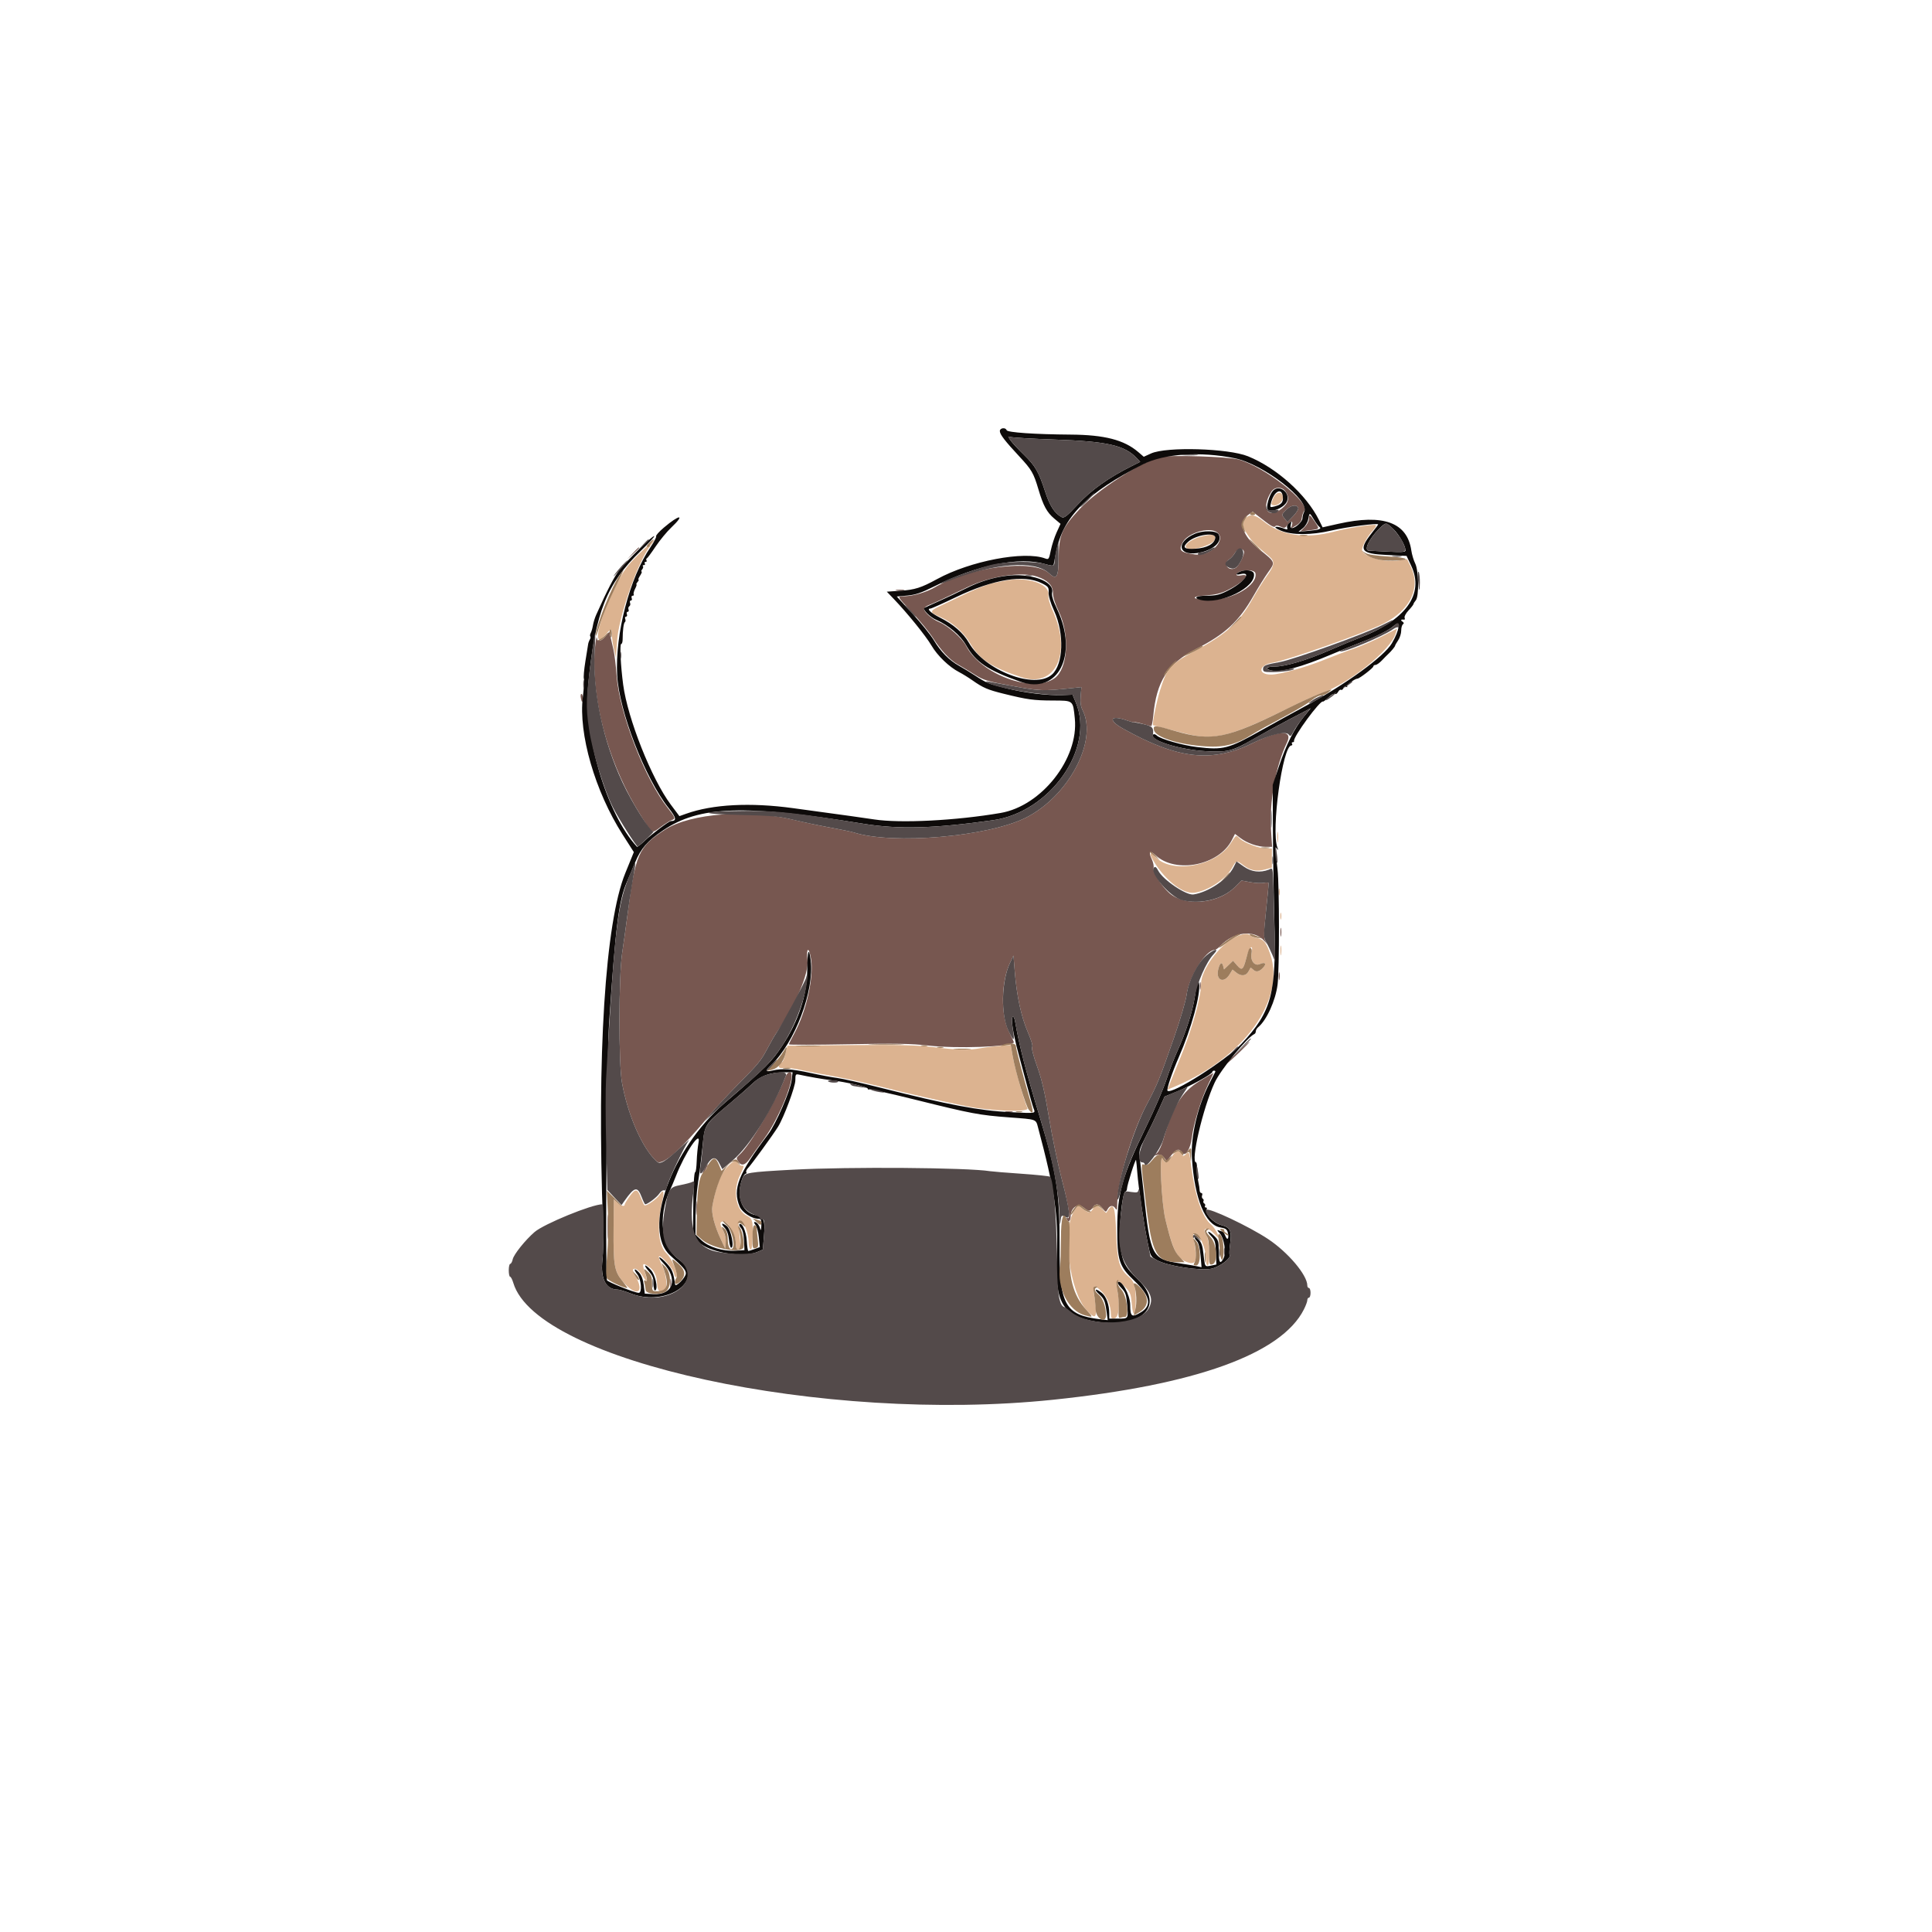 <svg id="svg" version="1.1" xmlns="http://www.w3.org/2000/svg" width="400"
     height="400" viewBox="0, 0, 400,400">
    <g id="svgg">
        <path id="path0"
              d="M240.167 94.622 C 236.177 95.665,227.189 101.474,223.582 105.340 C 219.821 109.373,219.218 110.786,219.179 115.664 C 219.148 119.547,218.747 120.151,217.177 118.676 C 213.978 115.671,200.824 117.315,193.477 121.638 C 191.933 122.546,189.271 123.350,187.545 123.429 C 185.630 123.517,185.489 123.165,188.917 126.872 C 190.521 128.608,192.385 130.884,193.059 131.930 C 194.869 134.741,196.609 136.609,198.316 137.573 C 199.151 138.045,200.733 138.999,201.833 139.694 C 203.623 140.824,204.429 141.067,209.500 142.006 C 215.291 143.078,215.915 143.101,222.030 142.456 L 223.894 142.259 223.742 144.101 C 223.633 145.411,223.750 146.263,224.149 147.054 C 227.327 153.365,221.228 164.879,212.360 169.310 C 204.510 173.233,184.876 174.919,176.808 172.364 C 176.272 172.194,174.033 171.728,171.833 171.328 C 169.633 170.928,166.333 170.229,164.500 169.775 C 155.152 167.458,142.945 168.365,137.692 171.767 C 132.130 175.370,131.551 176.705,129.855 189.833 C 129.570 192.033,129.099 195.408,128.808 197.333 C 128.085 202.109,128.062 220.250,128.774 224.167 C 130.015 230.988,133.022 237.805,135.965 240.468 C 137.067 241.466,140.835 238.199,146.645 231.207 C 147.998 229.580,150.535 226.805,152.283 225.041 C 157.075 220.205,157.504 219.690,158.841 217.167 C 159.521 215.883,160.335 214.458,160.650 214.000 C 164.683 208.131,167.478 201.622,167.176 198.804 C 166.893 196.168,167.467 195.894,167.908 198.454 C 168.550 202.176,166.956 209.347,164.470 213.928 C 163.845 215.080,163.333 216.115,163.333 216.228 C 163.333 216.341,168.846 216.330,175.583 216.203 C 185.561 216.015,188.668 216.067,192.333 216.483 C 198.124 217.140,208.886 216.751,209.920 215.847 C 209.967 215.806,209.524 214.836,208.934 213.693 C 207.161 210.255,207.241 203.292,209.100 199.378 L 209.833 197.833 210.099 201.167 C 210.497 206.168,211.441 210.545,212.793 213.666 C 213.521 215.346,213.884 216.583,213.701 216.765 C 213.519 216.948,213.927 218.551,214.725 220.784 C 215.717 223.562,216.342 226.266,217.204 231.500 C 217.837 235.350,219.026 241.069,219.845 244.209 C 221.282 249.720,221.701 252.600,221.004 252.169 C 220.815 252.052,220.759 252.186,220.872 252.481 C 221.147 253.196,221.667 252.789,221.667 251.859 C 221.667 250.045,223.174 248.995,224.333 250.000 C 224.756 250.367,225.268 250.667,225.471 250.667 C 225.674 250.667,226.027 250.367,226.256 250.000 C 226.818 249.101,227.483 249.161,228.288 250.185 C 228.948 251.024,228.962 251.026,229.324 250.351 C 229.772 249.513,230.517 249.467,230.973 250.250 C 231.233 250.695,231.315 250.376,231.323 248.900 C 231.345 244.692,234.482 234.219,237.323 228.867 C 239.641 224.502,240.021 223.575,243.068 214.833 C 244.359 211.133,245.525 207.155,245.690 205.894 C 246.174 202.192,249.654 196.667,251.502 196.667 C 251.712 196.667,252.245 196.282,252.686 195.813 C 255.427 192.895,259.671 192.421,261.754 194.800 L 262.366 195.500 261.959 194.786 C 261.633 194.216,261.665 192.970,262.114 188.619 C 262.424 185.620,262.675 183.035,262.672 182.875 C 262.669 182.715,262.220 182.673,261.674 182.782 C 261.129 182.891,259.860 182.828,258.855 182.643 L 257.029 182.305 255.647 183.686 C 252.195 187.139,245.355 187.753,242.106 184.903 C 240.447 183.448,238.577 180.475,238.826 179.689 C 238.934 179.349,238.766 178.531,238.452 177.873 C 237.721 176.341,238.084 175.976,239.253 177.067 C 243.414 180.947,252.360 179.174,255.031 173.940 L 255.689 172.650 256.784 173.485 C 258.195 174.561,260.400 175.333,262.064 175.333 L 263.378 175.333 263.155 171.917 C 262.771 166.018,264.122 158.564,266.448 153.750 C 267.741 151.074,264.943 151.113,259.354 153.847 C 250.893 157.987,243.860 157.198,232.476 150.832 C 229.282 149.046,229.859 147.941,233.343 149.170 C 234.128 149.447,234.830 149.614,234.903 149.541 C 234.976 149.469,235.726 149.617,236.571 149.871 C 237.415 150.125,238.210 150.333,238.338 150.333 C 238.466 150.333,238.658 149.395,238.765 148.249 C 239.441 141.014,241.764 137.381,247.652 134.357 C 253.720 131.240,256.466 128.695,259.530 123.346 C 260.532 121.597,261.872 119.438,262.509 118.547 C 264.083 116.345,264.129 116.466,260.691 113.714 C 257.264 110.971,256.312 108.106,258.346 106.658 L 259.356 105.938 260.548 106.886 C 263.038 108.865,263.800 109.324,264.014 108.978 C 264.158 108.744,264.517 108.765,265.125 109.041 C 265.921 109.404,266.079 109.369,266.530 108.725 C 267.188 107.786,267.781 107.783,267.483 108.720 L 267.254 109.441 268.341 108.804 C 269.095 108.362,269.458 107.878,269.527 107.225 C 269.582 106.707,269.801 106.073,270.014 105.816 C 271.398 104.148,261.838 96.630,256.422 95.128 C 254.288 94.536,241.964 94.152,240.167 94.622 M266.148 101.741 C 267.053 103.034,266.806 104.167,265.369 105.305 C 262.460 107.609,260.996 105.193,263.232 101.780 C 263.907 100.750,265.439 100.729,266.148 101.741 M268.776 105.138 C 268.878 105.404,268.433 106.148,267.752 106.850 L 266.546 108.091 265.927 107.327 C 265.317 106.573,265.321 106.549,266.217 105.614 C 267.186 104.603,268.479 104.362,268.776 105.138 M271.000 107.455 C 271.000 107.888,270.595 108.647,270.101 109.141 L 269.202 110.040 271.018 109.808 C 273.311 109.515,273.260 109.592,272.211 108.007 C 271.185 106.456,271.000 106.372,271.000 107.455 M251.926 110.186 C 254.075 111.691,250.675 115.234,247.495 114.804 C 244.369 114.380,243.969 114.005,244.841 112.318 C 245.850 110.368,250.282 109.034,251.926 110.186 M130.982 114.583 L 129.833 115.833 131.083 114.685 C 131.771 114.053,132.333 113.490,132.333 113.435 C 132.333 113.180,132.051 113.420,130.982 114.583 M257.534 114.134 C 257.759 114.722,256.520 117.196,255.798 117.600 C 254.378 118.394,253.094 116.724,254.445 115.839 C 254.873 115.558,255.423 114.955,255.668 114.498 C 256.151 113.596,257.245 113.382,257.534 114.134 M259.929 118.704 C 260.394 121.155,255.304 124.167,250.697 124.167 C 246.763 124.167,246.097 123.500,249.795 123.263 C 251.591 123.148,252.800 122.850,254.149 122.190 C 257.383 120.608,259.168 118.683,257.000 119.117 C 256.450 119.227,256.000 119.178,256.000 119.008 C 256.000 117.968,259.735 117.678,259.929 118.704 M214.700 119.379 C 216.926 120.125,218.000 121.216,218.000 122.732 C 218.000 123.618,218.427 124.984,219.217 126.627 C 221.532 131.441,221.093 138.436,218.353 140.405 C 213.895 143.607,203.053 139.651,200.026 133.717 C 199.227 132.151,196.291 129.557,194.470 128.808 C 192.995 128.201,191.333 126.764,191.333 126.096 C 191.333 125.851,191.746 125.493,192.250 125.302 C 193.239 124.926,195.861 123.709,200.303 121.565 C 205.025 119.285,211.488 118.304,214.700 119.379 M185.583 122.235 C 185.996 122.315,186.671 122.315,187.083 122.235 C 187.496 122.156,187.158 122.091,186.333 122.091 C 185.508 122.091,185.171 122.156,185.583 122.235 M125.391 131.720 C 124.585 132.704,123.696 132.971,123.627 132.250 C 123.512 131.029,123.074 134.210,123.042 136.500 C 122.899 146.894,126.441 158.851,132.579 168.692 C 135.186 172.874,134.812 172.659,136.880 171.157 C 137.771 170.510,138.762 169.893,139.083 169.785 C 139.913 169.506,139.837 169.274,138.254 167.280 C 133.526 161.323,128.197 147.517,127.660 139.833 C 127.519 137.817,127.224 135.417,127.004 134.500 C 126.784 133.583,126.506 132.370,126.386 131.803 L 126.167 130.773 125.391 131.720 M120.252 144.500 C 120.339 144.958,120.469 145.333,120.539 145.333 C 120.609 145.333,120.667 144.958,120.667 144.500 C 120.667 144.042,120.537 143.667,120.380 143.667 C 120.222 143.667,120.164 144.042,120.252 144.500 M265.091 193.000 C 265.091 193.825,265.156 194.162,265.235 193.750 C 265.315 193.338,265.315 192.662,265.235 192.250 C 265.156 191.838,265.091 192.175,265.091 193.000 M264.751 202.167 C 264.754 202.900,264.823 203.161,264.902 202.746 C 264.982 202.331,264.979 201.731,264.896 201.413 C 264.812 201.094,264.747 201.433,264.751 202.167 M248.417 204.167 C 248.421 204.900,248.489 205.161,248.569 204.746 C 248.649 204.331,248.646 203.731,248.562 203.413 C 248.479 203.094,248.414 203.433,248.417 204.167 M256.000 218.037 C 254.625 219.324,253.725 220.285,254.000 220.173 C 254.500 219.970,258.981 215.661,258.667 215.685 C 258.575 215.692,257.375 216.751,256.000 218.037 M162.692 222.766 C 160.758 227.852,155.299 237.122,153.061 239.120 C 152.425 239.688,152.408 239.805,152.865 240.502 C 153.522 241.503,154.305 241.266,155.340 239.752 C 155.795 239.086,157.090 237.287,158.219 235.753 C 161.563 231.210,165.108 222.000,163.512 222.000 C 163.221 222.000,162.852 222.345,162.692 222.766 M248.333 223.848 C 244.665 226.081,242.828 229.059,240.841 236.000 C 240.500 237.192,239.908 238.423,239.527 238.737 L 238.833 239.307 239.627 239.103 C 240.215 238.952,240.570 239.097,240.994 239.659 L 241.567 240.419 242.490 239.209 C 243.525 237.852,244.138 237.697,244.729 238.643 C 245.363 239.658,246.515 237.847,246.783 235.416 C 247.070 232.799,248.756 227.327,250.144 224.506 C 250.774 223.225,251.261 222.165,251.228 222.150 C 251.194 222.135,249.892 222.899,248.333 223.848 M208.254 230.236 C 208.669 230.315,209.269 230.312,209.587 230.229 C 209.906 230.146,209.567 230.080,208.833 230.084 C 208.100 230.088,207.839 230.156,208.254 230.236 M145.833 242.000 C 145.549 242.550,145.391 243.000,145.483 243.000 C 145.575 243.000,145.882 242.550,146.167 242.000 C 146.451 241.450,146.609 241.000,146.517 241.000 C 146.425 241.000,146.118 241.450,145.833 242.000 M144.109 250.167 C 144.111 251.450,144.171 251.934,144.243 251.243 C 144.315 250.551,144.314 249.501,144.241 248.909 C 144.167 248.317,144.108 248.883,144.109 250.167 M125.795 254.000 C 125.795 256.292,125.848 257.229,125.913 256.083 C 125.979 254.938,125.979 253.063,125.913 251.917 C 125.848 250.771,125.795 251.708,125.795 254.000 M138.757 265.667 C 138.757 266.492,138.822 266.829,138.902 266.417 C 138.981 266.004,138.981 265.329,138.902 264.917 C 138.822 264.504,138.757 264.842,138.757 265.667 "
              stroke="none" fill="#775750" fill-rule="evenodd"></path>
        <path id="path1"
              d="M263.576 103.232 C 263.091 104.440,263.098 104.505,263.728 104.610 C 264.606 104.757,265.721 103.709,265.598 102.852 C 265.415 101.572,264.147 101.810,263.576 103.232 M257.852 107.408 C 257.126 108.444,257.197 108.988,258.277 110.685 C 259.126 112.017,259.992 112.887,262.797 115.225 C 263.982 116.213,263.892 117.057,262.381 119.102 C 261.674 120.059,260.295 122.266,259.317 124.005 C 256.562 128.905,254.064 131.156,247.333 134.805 C 242.217 137.579,241.655 138.216,240.182 142.901 C 239.442 145.254,238.499 149.989,238.737 150.150 C 238.790 150.186,239.508 150.377,240.333 150.574 C 241.158 150.771,243.315 151.323,245.126 151.800 C 251.343 153.437,254.456 152.674,267.167 146.399 C 269.733 145.132,272.433 143.903,273.167 143.669 C 278.913 141.831,287.951 134.657,288.963 131.130 L 289.245 130.147 286.098 131.770 C 284.367 132.662,281.724 133.811,280.225 134.323 C 278.726 134.834,275.945 135.884,274.044 136.656 C 270.329 138.163,264.909 139.667,263.188 139.667 C 260.261 139.667,260.605 137.609,263.603 137.179 C 266.310 136.790,282.659 131.017,286.430 129.118 C 292.017 126.305,294.231 121.671,292.078 117.301 L 291.323 115.768 289.578 116.061 C 286.603 116.561,282.000 115.202,282.000 113.825 C 282.000 113.061,283.159 110.970,284.178 109.895 C 284.667 109.379,284.973 108.862,284.857 108.746 C 284.554 108.443,279.288 109.249,276.167 110.076 C 270.227 111.649,265.194 110.878,261.467 107.824 C 259.829 106.482,258.600 106.340,257.852 107.408 M248.881 111.036 C 246.490 111.598,244.678 113.103,245.852 113.553 C 247.112 114.037,251.090 112.780,251.475 111.778 C 251.900 110.671,251.239 110.482,248.881 111.036 M132.415 114.583 C 129.809 117.136,129.202 117.963,127.559 121.208 C 123.727 128.778,122.452 134.895,125.449 131.333 C 126.531 130.047,126.660 130.073,126.699 131.583 C 126.716 132.271,126.911 133.583,127.132 134.500 L 127.533 136.167 127.741 132.833 C 128.062 127.706,132.090 116.171,134.697 112.917 C 136.252 110.975,135.649 111.415,132.415 114.583 M208.167 120.209 C 207.800 120.281,206.675 120.505,205.667 120.708 C 204.658 120.910,202.108 121.900,200.000 122.907 C 197.892 123.914,195.381 125.114,194.420 125.573 C 192.448 126.516,192.463 126.794,194.534 127.681 C 197.142 128.799,199.495 130.856,200.880 133.229 C 202.799 136.515,205.289 138.159,211.446 140.204 C 218.489 142.544,221.966 135.292,217.996 126.542 C 217.309 125.029,216.990 123.852,217.057 123.075 C 217.251 120.832,212.606 119.334,208.167 120.209 M264.433 173.333 C 264.433 174.342,264.496 174.754,264.572 174.250 C 264.648 173.746,264.648 172.921,264.572 172.417 C 264.496 171.912,264.433 172.325,264.433 173.333 M254.737 174.688 C 251.589 179.502,242.186 181.019,239.043 177.220 C 238.373 176.411,237.913 176.545,238.366 177.417 C 240.615 181.754,244.786 185.208,247.317 184.828 C 250.265 184.386,253.870 181.952,255.181 179.517 C 255.939 178.109,256.059 178.090,257.467 179.164 C 258.867 180.232,260.196 180.486,261.939 180.017 L 263.333 179.641 263.333 177.654 L 263.333 175.667 262.179 175.667 C 260.732 175.667,257.688 174.546,256.743 173.666 C 255.839 172.824,256.015 172.735,254.737 174.688 M264.744 184.667 C 264.744 185.308,264.813 185.571,264.896 185.250 C 264.980 184.929,264.980 184.404,264.896 184.083 C 264.813 183.762,264.744 184.025,264.744 184.667 M265.077 189.667 C 265.077 190.308,265.146 190.571,265.230 190.250 C 265.314 189.929,265.314 189.404,265.230 189.083 C 265.146 188.762,265.077 189.025,265.077 189.667 M255.697 194.061 C 252.424 195.681,248.668 200.823,248.667 203.682 C 248.666 206.527,246.717 213.394,244.177 219.500 C 243.491 221.150,242.653 223.199,242.315 224.054 L 241.700 225.607 243.433 224.876 C 257.591 218.909,266.166 206.946,263.001 197.577 C 262.171 195.120,261.622 194.459,260.193 194.200 C 259.660 194.103,259.069 193.869,258.879 193.679 C 258.342 193.142,257.301 193.267,255.697 194.061 M265.095 196.833 C 265.098 197.750,265.163 198.085,265.239 197.579 C 265.316 197.072,265.314 196.322,265.235 195.912 C 265.156 195.502,265.093 195.917,265.095 196.833 M259.117 197.329 C 258.810 198.868,259.743 200.103,260.837 199.604 C 261.836 199.149,262.263 199.448,261.658 200.177 C 260.844 201.158,260.089 201.375,259.507 200.793 C 259.211 200.497,258.938 200.309,258.901 200.377 C 258.864 200.445,258.668 200.800,258.466 201.167 C 257.966 202.074,256.943 202.164,255.981 201.385 L 255.182 200.738 254.589 201.714 C 253.417 203.641,251.733 203.027,252.192 200.840 C 252.489 199.427,252.976 199.003,253.222 199.943 L 253.422 200.707 254.357 199.811 L 255.292 198.915 256.123 199.874 C 257.114 201.018,257.401 200.808,258.002 198.500 C 258.622 196.121,259.555 195.141,259.117 197.329 M162.647 218.084 C 162.438 218.956,162.132 219.752,161.968 219.853 C 160.947 220.484,161.020 221.288,162.083 221.120 C 162.679 221.025,164.292 221.195,165.667 221.497 C 167.042 221.799,170.126 222.394,172.520 222.819 C 174.914 223.244,179.264 224.200,182.187 224.943 C 187.892 226.395,194.799 227.972,200.167 229.050 C 205.251 230.071,213.193 230.317,212.723 229.439 C 212.147 228.363,210.063 221.003,209.651 218.591 L 209.267 216.348 207.050 216.523 C 205.831 216.620,204.018 216.841,203.022 217.016 C 200.487 217.460,198.406 217.414,193.282 216.801 C 189.731 216.377,186.229 216.293,175.931 216.385 L 163.028 216.500 162.647 218.084 M242.586 239.496 C 241.708 240.851,241.249 240.955,240.720 239.917 C 239.972 238.449,240.450 249.064,241.286 252.500 C 242.854 258.943,243.734 260.641,245.869 261.345 C 247.733 261.960,247.968 261.035,247.123 256.417 C 246.964 255.550,247.035 255.333,247.478 255.333 C 248.299 255.333,249.659 258.498,249.663 260.417 C 249.665 261.287,249.817 262.000,250.000 262.000 C 250.575 262.000,250.409 256.759,249.805 255.836 C 248.717 254.177,249.923 253.843,251.352 255.408 C 251.892 255.998,252.333 256.381,252.333 256.257 C 252.333 255.641,251.406 254.086,250.660 253.451 C 248.883 251.939,247.440 247.673,246.643 241.578 C 246.229 238.417,246.202 238.349,245.582 238.910 C 244.979 239.456,244.928 239.456,244.623 238.910 C 244.123 238.018,243.411 238.223,242.586 239.496 M150.430 241.767 C 149.135 243.172,148.204 245.689,147.487 249.722 C 147.237 251.125,147.912 253.755,149.255 256.617 L 150.139 258.500 150.255 257.273 C 150.329 256.484,150.116 255.547,149.656 254.645 C 149.082 253.522,149.028 253.189,149.382 252.970 C 150.416 252.331,152.333 255.265,152.333 257.489 C 152.333 258.357,152.477 258.667,152.879 258.667 C 153.444 258.667,153.442 258.838,152.915 253.700 C 152.870 253.261,153.022 252.835,153.253 252.755 C 153.886 252.535,154.984 255.267,154.993 257.083 C 155.000 258.752,155.625 259.321,155.725 257.750 C 156.020 253.086,155.889 252.312,154.708 251.751 C 152.372 250.643,151.642 246.667,153.170 243.384 C 154.149 241.281,154.141 241.333,153.490 241.333 C 153.209 241.333,152.893 241.108,152.787 240.833 C 152.469 240.003,151.819 240.260,150.430 241.767 M130.351 247.695 C 129.791 248.468,129.333 249.228,129.333 249.383 C 129.333 249.888,128.561 249.684,127.814 248.982 L 127.086 248.298 127.035 254.399 C 126.973 261.896,127.188 263.180,128.844 265.201 C 131.678 268.660,133.684 267.788,131.479 264.055 C 131.143 263.486,130.967 262.922,131.086 262.802 C 131.498 262.391,132.347 262.985,133.048 264.173 C 133.976 265.747,134.204 265.416,133.538 263.462 C 132.909 261.614,133.015 261.382,134.152 262.126 C 135.411 262.951,135.955 263.993,136.044 265.750 C 136.127 267.374,136.549 267.715,137.629 267.030 C 138.291 266.611,137.959 263.814,137.016 261.865 C 136.598 261.004,136.333 260.222,136.427 260.129 C 136.801 259.754,139.338 262.607,139.543 263.634 C 139.672 264.276,139.880 264.587,140.061 264.406 C 140.531 263.935,139.127 260.580,138.012 259.512 C 136.255 257.828,135.929 253.764,137.136 248.574 C 137.585 246.640,137.350 246.112,136.586 247.344 C 136.032 248.238,133.720 249.831,133.416 249.527 C 133.285 249.396,132.950 248.674,132.672 247.922 C 131.991 246.079,131.553 246.037,130.351 247.695 M222.329 250.841 C 219.825 254.892,221.453 267.418,224.985 271.278 C 227.048 273.532,227.309 272.914,226.474 267.750 C 226.190 265.988,226.605 265.916,228.152 267.463 C 229.290 268.602,229.995 270.373,229.998 272.107 C 230.000 272.890,230.125 273.029,230.750 272.940 C 231.659 272.811,231.946 270.046,231.342 267.231 C 230.860 264.983,231.271 264.733,232.828 266.328 C 234.026 267.555,234.139 267.835,234.333 270.077 C 234.587 273.021,235.181 272.354,235.143 269.167 C 235.106 266.073,234.871 265.340,233.553 264.209 C 231.737 262.651,231.274 260.976,231.083 255.257 C 230.906 249.995,230.564 248.916,229.537 250.382 L 229.014 251.129 228.235 250.398 C 227.271 249.492,226.791 249.476,226.256 250.333 C 226.027 250.700,225.671 251.000,225.465 251.000 C 225.259 251.000,224.709 250.700,224.242 250.333 C 223.149 249.473,223.179 249.465,222.329 250.841 "
              stroke="none" fill="#dcb390" fill-rule="evenodd"></path>
        <path id="path2"
              d="M207.006 89.250 C 207.013 89.942,208.046 91.287,211.045 94.508 C 213.598 97.251,213.992 97.931,215.001 101.333 C 216.000 104.707,216.750 106.085,218.282 107.372 L 219.574 108.456 218.769 110.214 C 218.326 111.181,217.783 112.858,217.562 113.940 C 217.182 115.803,217.120 115.892,216.384 115.620 C 212.028 114.009,200.879 116.140,194.000 119.900 C 190.710 121.698,189.418 122.107,186.386 122.312 L 183.605 122.500 185.053 124.011 C 187.865 126.947,191.696 131.681,192.842 133.637 C 194.086 135.758,196.510 138.093,198.567 139.151 C 199.263 139.509,200.508 140.278,201.333 140.858 C 203.528 142.402,204.501 142.819,207.833 143.641 C 212.709 144.845,213.973 145.019,217.935 145.036 C 222.283 145.055,222.138 144.937,222.529 148.755 C 223.376 157.029,215.656 166.859,207.167 168.315 C 197.959 169.894,186.412 170.485,181.000 169.654 C 178.909 169.333,175.515 168.861,164.167 167.315 C 155.331 166.111,147.569 166.516,142.081 168.468 L 140.662 168.972 138.866 166.569 C 134.915 161.282,129.962 148.802,129.023 141.769 C 128.501 137.862,128.281 133.333,128.612 133.333 C 128.773 133.333,128.906 132.921,128.909 132.417 C 128.917 130.523,129.118 128.966,129.373 128.809 C 129.519 128.719,129.553 128.425,129.450 128.156 C 129.347 127.887,129.423 127.667,129.621 127.667 C 129.818 127.667,129.893 127.442,129.787 127.167 C 129.682 126.892,129.757 126.667,129.954 126.667 C 130.151 126.667,130.232 126.457,130.133 126.200 C 130.035 125.944,130.108 125.639,130.296 125.523 C 130.484 125.407,130.553 125.092,130.450 124.823 C 130.347 124.554,130.423 124.333,130.621 124.333 C 130.818 124.333,130.893 124.108,130.787 123.833 C 130.682 123.558,130.770 123.333,130.984 123.333 C 131.198 123.333,131.297 123.210,131.203 123.059 C 131.110 122.909,131.243 122.384,131.497 121.893 C 131.752 121.402,131.876 121.000,131.773 121.000 C 131.670 121.000,131.772 120.775,132.000 120.500 C 132.228 120.225,132.318 120.000,132.200 120.000 C 132.081 120.000,132.230 119.625,132.531 119.167 C 132.831 118.708,132.966 118.333,132.831 118.333 C 132.696 118.333,132.752 118.132,132.956 117.886 C 133.160 117.640,133.229 117.340,133.108 117.219 C 132.988 117.099,133.073 117.000,133.297 117.000 C 133.522 117.000,133.613 116.850,133.500 116.667 C 133.387 116.483,133.462 116.333,133.667 116.333 C 133.872 116.333,133.955 116.196,133.851 116.028 C 133.747 115.861,133.776 115.673,133.915 115.612 C 134.053 115.550,134.876 114.440,135.744 113.145 C 136.611 111.849,138.073 110.076,138.994 109.205 C 141.954 106.402,140.728 106.441,137.420 109.256 C 136.460 110.073,135.752 110.869,135.848 111.024 C 135.944 111.180,135.419 112.192,134.680 113.275 C 130.350 119.619,127.312 131.306,127.778 139.833 C 128.183 147.256,133.597 161.214,138.424 167.281 C 140.040 169.311,140.156 169.971,138.902 169.995 C 138.493 170.003,134.993 172.641,133.424 174.125 C 132.648 174.858,131.953 175.393,131.879 175.313 C 125.605 168.536,120.749 152.148,121.820 141.369 C 123.277 126.715,125.563 120.950,132.642 114.083 C 134.390 112.388,135.642 111.000,135.425 111.000 C 134.960 111.000,130.038 115.821,128.249 118.028 C 127.193 119.331,125.806 121.999,123.433 127.292 C 123.156 127.912,122.855 128.887,122.765 129.459 C 122.674 130.032,122.471 130.743,122.312 131.040 C 122.153 131.336,122.108 131.664,122.212 131.767 C 122.315 131.871,122.277 132.153,122.126 132.394 C 121.976 132.636,121.817 133.062,121.773 133.342 C 121.729 133.621,121.469 135.239,121.195 136.936 C 120.920 138.633,120.781 140.243,120.885 140.514 C 120.989 140.785,120.893 142.487,120.671 144.295 C 119.738 151.912,123.183 163.826,128.912 172.794 L 131.229 176.421 129.450 180.794 C 125.292 191.018,123.548 218.588,124.850 253.500 C 124.945 256.067,124.892 259.367,124.731 260.833 C 124.294 264.814,125.437 267.000,127.956 267.000 C 128.277 267.000,129.497 267.375,130.667 267.833 C 136.866 270.263,144.391 266.483,142.037 262.122 C 141.925 261.914,141.172 261.239,140.364 260.622 C 136.929 257.999,136.195 251.857,138.677 246.500 C 139.016 245.767,139.593 244.400,139.957 243.463 C 141.822 238.671,145.151 233.736,144.624 236.545 C 144.456 237.437,144.285 239.179,144.243 240.416 C 144.201 241.652,144.067 242.665,143.946 242.666 C 143.678 242.667,143.532 245.672,143.514 251.565 L 143.500 255.964 144.636 257.135 C 146.708 259.272,153.717 260.492,156.718 259.237 L 157.935 258.728 158.175 255.852 C 158.442 252.644,158.137 251.911,156.391 251.561 C 153.529 250.989,152.330 247.548,153.728 243.917 C 153.922 243.412,154.222 243.000,154.393 243.000 C 154.565 243.000,154.619 242.859,154.512 242.687 C 154.406 242.514,154.593 242.102,154.929 241.770 C 155.529 241.177,160.015 234.995,161.072 233.305 C 162.285 231.363,164.667 224.984,164.667 223.674 C 164.667 222.444,164.735 222.336,165.417 222.485 C 167.462 222.933,170.371 223.438,172.167 223.658 C 175.251 224.035,179.667 225.062,179.667 225.401 C 179.667 225.569,179.788 225.631,179.937 225.539 C 180.085 225.447,184.397 226.414,189.520 227.686 C 201.240 230.598,202.724 230.877,209.024 231.349 C 214.745 231.777,214.440 231.666,214.932 233.500 C 218.319 246.134,219.168 251.911,218.796 259.780 C 218.329 269.667,219.983 272.513,226.835 273.614 C 236.369 275.145,241.250 270.386,235.680 264.991 C 232.879 262.277,232.399 261.363,231.950 257.884 C 231.565 254.899,232.312 246.952,232.999 246.722 C 233.183 246.661,233.333 246.383,233.333 246.104 C 233.333 245.384,235.103 239.797,235.209 240.182 C 235.258 240.357,235.375 241.550,235.470 242.833 C 235.688 245.788,236.791 253.256,237.586 257.167 C 238.188 260.126,238.215 260.177,239.583 260.933 C 241.693 262.100,248.479 263.155,250.787 262.676 C 252.545 262.311,254.976 260.453,254.577 259.779 C 254.486 259.625,254.533 258.620,254.682 257.544 C 255.058 254.830,254.713 254.105,252.819 253.628 C 251.227 253.227,249.328 251.152,249.821 250.353 C 249.941 250.159,249.872 250.000,249.667 250.000 C 249.462 250.000,249.380 249.860,249.486 249.690 C 249.591 249.519,249.523 249.284,249.333 249.167 C 249.144 249.050,249.069 248.825,249.167 248.667 C 249.264 248.509,249.198 248.289,249.020 248.179 C 248.842 248.069,248.780 247.758,248.884 247.489 C 248.987 247.220,248.915 247.000,248.723 247.000 C 248.531 247.000,248.372 246.737,248.368 246.417 C 248.365 246.096,248.257 245.383,248.130 244.833 C 248.002 244.283,247.885 243.121,247.868 242.250 C 247.852 241.379,247.750 240.667,247.643 240.667 C 246.419 240.667,249.063 229.312,251.495 224.120 C 252.765 221.411,258.251 214.722,259.750 214.056 C 259.887 213.994,260.000 213.750,260.000 213.513 C 260.000 213.276,260.222 212.897,260.493 212.672 C 262.248 211.216,264.094 207.154,264.510 203.833 C 264.895 200.760,264.889 183.364,264.501 180.000 C 263.952 175.227,263.949 175.163,264.341 175.667 C 264.662 176.080,264.686 176.051,264.477 175.500 C 263.129 171.948,265.541 154.333,267.375 154.333 C 267.557 154.333,267.613 154.183,267.500 154.000 C 267.387 153.817,267.453 153.667,267.647 153.667 C 267.841 153.667,267.963 153.554,267.919 153.417 C 267.669 152.650,273.397 144.841,273.903 145.257 C 273.964 145.307,274.421 144.970,274.920 144.507 C 275.764 143.724,275.978 143.618,276.553 143.697 C 276.674 143.713,276.909 143.485,277.074 143.190 C 277.239 142.894,277.499 142.730,277.652 142.824 C 277.805 142.919,278.020 142.763,278.129 142.477 C 278.241 142.187,278.499 142.063,278.716 142.197 C 278.930 142.330,279.014 142.292,278.903 142.113 C 278.728 141.830,280.471 140.524,281.046 140.506 C 281.462 140.494,284.333 138.286,284.333 137.979 C 284.333 137.807,284.534 137.667,284.778 137.667 C 285.023 137.667,285.614 137.254,286.091 136.750 C 286.568 136.246,287.155 135.653,287.396 135.433 C 288.031 134.850,288.832 133.878,288.842 133.675 C 288.847 133.579,289.134 133.076,289.481 132.557 C 289.828 132.038,290.109 131.138,290.106 130.557 C 290.103 129.976,290.266 129.387,290.467 129.250 C 290.719 129.078,290.677 128.898,290.333 128.672 C 289.887 128.379,290.085 128.193,290.738 128.290 C 290.869 128.309,290.899 128.126,290.806 127.881 C 290.712 127.637,291.084 126.957,291.633 126.369 C 292.182 125.781,292.638 125.195,292.646 125.067 C 292.655 124.938,292.867 124.593,293.118 124.299 C 293.825 123.474,293.744 118.154,293.003 116.667 C 292.683 116.025,292.320 114.807,292.197 113.960 C 291.352 108.166,286.409 106.356,277.121 108.440 L 273.833 109.178 273.086 107.672 C 270.469 102.398,264.301 96.858,258.383 94.468 C 254.293 92.816,241.494 92.442,238.318 93.882 L 236.803 94.569 235.652 93.580 C 232.728 91.071,228.671 90.026,221.667 89.979 C 214.262 89.928,208.568 89.537,208.412 89.069 C 208.199 88.430,206.999 88.585,207.006 89.250 M218.382 91.007 C 229.278 91.384,232.854 92.194,235.352 94.853 L 236.072 95.619 234.286 96.512 C 229.532 98.887,225.985 101.409,223.200 104.394 C 220.825 106.939,220.308 107.342,219.784 107.059 C 218.344 106.278,217.339 104.725,216.403 101.833 C 215.060 97.682,214.364 96.471,212.001 94.167 C 209.382 91.614,208.225 90.092,209.184 90.461 C 209.541 90.599,213.680 90.845,218.382 91.007 M255.647 94.879 C 261.552 96.087,271.284 103.600,270.016 105.971 C 269.824 106.329,269.667 106.922,269.667 107.287 C 269.667 107.979,268.223 109.333,267.486 109.333 C 267.212 109.333,267.130 109.069,267.256 108.583 C 267.430 107.908,267.392 107.880,266.876 108.303 C 266.561 108.562,266.387 108.991,266.489 109.257 C 266.619 109.596,266.514 109.680,266.139 109.536 C 264.068 108.741,263.172 109.022,265.148 109.847 C 267.484 110.823,271.464 110.821,275.667 109.841 C 278.917 109.083,285.333 108.248,285.333 108.582 C 285.333 108.640,284.733 109.446,283.998 110.375 C 281.178 113.943,281.685 114.654,287.230 114.909 L 291.211 115.092 292.163 117.108 C 294.972 123.057,291.033 128.457,281.167 132.181 C 280.067 132.596,277.425 133.694,275.296 134.622 C 270.579 136.678,266.145 138.000,263.963 138.000 C 262.220 138.000,261.782 138.456,263.186 138.808 C 265.096 139.288,269.387 138.146,275.667 135.487 C 277.958 134.516,280.814 133.354,282.012 132.903 C 284.906 131.815,287.660 130.419,288.582 129.573 C 290.050 128.227,289.811 130.391,288.186 133.163 C 286.579 135.906,278.661 141.668,270.333 146.154 C 267.675 147.587,263.550 149.856,261.167 151.197 C 254.305 155.059,253.305 155.320,247.852 154.669 C 244.813 154.306,240.280 153.017,239.517 152.298 C 239.102 151.908,238.667 151.917,238.667 152.316 C 238.667 153.484,244.515 155.213,249.500 155.519 C 254.075 155.800,255.168 155.527,259.500 153.018 C 261.333 151.957,264.755 150.084,267.103 148.858 L 271.373 146.628 269.935 148.397 C 267.963 150.825,266.308 154.125,264.785 158.667 L 263.500 162.500 263.541 171.833 C 263.563 176.967,263.696 185.292,263.836 190.333 C 264.265 205.757,263.310 209.384,257.056 216.081 C 253.814 219.553,242.581 226.692,241.718 225.829 C 241.477 225.589,242.674 222.048,244.081 218.833 C 246.680 212.898,248.629 205.792,248.253 203.620 C 248.064 202.526,247.832 203.261,247.346 206.500 C 246.899 209.475,245.472 213.891,243.738 217.667 C 243.106 219.042,242.086 221.708,241.471 223.591 C 240.856 225.474,238.983 229.824,237.309 233.258 C 232.387 243.350,231.325 247.063,231.312 254.224 C 231.300 260.958,231.688 262.163,234.830 265.151 C 238.119 268.280,238.549 270.268,236.241 271.676 C 234.322 272.846,234.000 272.629,234.000 270.168 C 234.000 268.106,232.132 264.756,231.394 265.495 C 231.296 265.593,231.653 266.131,232.189 266.690 C 233.023 267.561,233.191 268.051,233.359 270.103 C 233.603 273.089,233.660 273.000,231.480 273.000 L 229.667 273.000 229.665 271.917 C 229.662 270.127,229.030 268.405,228.110 267.682 C 226.791 266.644,226.374 266.868,227.578 267.968 C 228.645 268.943,228.800 269.331,229.149 271.911 L 229.339 273.321 227.753 273.131 C 220.469 272.255,219.329 270.173,219.379 257.833 C 219.422 247.136,218.754 242.776,215.341 231.500 C 212.349 221.618,211.042 216.564,210.176 211.540 C 210.042 210.763,209.832 210.368,209.650 210.550 C 209.264 210.936,209.748 213.988,210.841 218.060 C 211.300 219.769,212.122 222.841,212.668 224.887 C 213.214 226.933,213.802 228.980,213.976 229.436 C 214.406 230.568,214.621 230.529,209.277 230.267 C 202.682 229.942,196.499 228.780,182.167 225.170 C 178.317 224.200,174.342 223.305,173.333 223.181 C 172.325 223.056,169.832 222.590,167.793 222.144 C 163.876 221.287,161.961 221.165,159.917 221.640 C 158.398 221.992,158.353 221.757,159.695 220.479 C 164.583 215.824,168.630 205.093,167.850 198.853 C 167.479 195.884,167.169 196.705,167.134 200.751 C 167.088 206.004,165.319 211.406,161.998 216.433 C 159.729 219.867,158.807 220.786,150.000 228.389 C 138.923 237.951,132.947 254.698,138.751 259.915 C 141.507 262.392,142.000 262.960,142.000 263.660 C 142.000 264.455,139.871 266.622,139.772 265.928 C 139.420 263.459,139.173 262.824,138.109 261.647 C 137.456 260.924,136.760 260.333,136.562 260.333 C 136.365 260.333,136.673 260.821,137.247 261.417 C 140.473 264.761,139.418 268.175,135.234 267.934 L 133.500 267.833 133.283 266.057 C 133.141 264.888,132.807 264.005,132.310 263.475 C 131.318 262.419,131.057 262.710,131.962 263.861 C 132.763 264.880,132.974 267.667,132.250 267.666 C 131.401 267.666,125.678 265.382,125.651 265.033 C 125.293 260.356,125.656 218.454,126.113 211.667 C 127.465 191.637,128.124 186.415,129.780 182.630 C 130.213 181.642,130.996 179.786,131.520 178.507 C 132.682 175.672,134.059 174.097,137.272 171.929 C 144.820 166.836,153.997 166.527,178.667 170.535 C 186.080 171.740,193.271 171.547,205.625 169.810 C 217.398 168.155,226.687 154.973,222.756 145.500 L 222.064 143.833 219.949 143.911 C 216.838 144.026,212.021 143.435,208.220 142.471 C 204.554 141.542,204.267 141.424,201.833 139.838 C 200.917 139.241,199.453 138.352,198.581 137.861 C 196.498 136.690,194.768 134.937,193.333 132.544 C 192.692 131.474,190.704 129.001,188.917 127.049 L 185.667 123.500 187.838 123.306 C 189.544 123.154,190.741 122.748,193.421 121.411 C 202.411 116.926,211.098 115.191,216.468 116.807 C 217.637 117.159,218.068 117.180,218.145 116.890 C 218.202 116.676,218.431 115.525,218.655 114.334 C 220.011 107.093,225.035 102.014,236.667 96.127 C 241.015 93.926,248.562 93.430,255.647 94.879 M263.542 101.621 C 262.960 102.263,262.333 104.058,262.333 105.081 C 262.333 106.542,265.979 105.307,266.499 103.671 C 267.079 101.841,264.783 100.249,263.542 101.621 M265.600 102.864 C 265.712 104.010,265.287 104.498,263.867 104.855 C 262.938 105.088,262.912 105.062,263.141 104.132 C 263.742 101.689,265.402 100.834,265.600 102.864 M272.039 107.583 C 272.456 108.271,272.952 108.938,273.139 109.065 C 273.743 109.475,273.102 109.721,270.943 109.907 L 268.833 110.090 269.738 109.364 C 270.262 108.942,270.733 108.154,270.858 107.486 C 271.125 106.061,271.113 106.060,272.039 107.583 M288.490 109.556 C 289.687 110.719,290.977 112.982,290.993 113.948 C 290.999 114.306,290.285 114.359,287.417 114.214 C 285.446 114.115,283.646 114.026,283.417 114.017 C 282.320 113.973,283.408 111.615,285.481 109.541 C 286.966 108.057,286.946 108.057,288.490 109.556 M247.336 110.531 C 243.529 112.182,243.835 115.040,247.762 114.519 C 250.997 114.090,253.176 112.241,252.323 110.648 C 251.888 109.834,249.094 109.769,247.336 110.531 M251.607 111.383 C 251.422 112.622,249.883 113.455,247.496 113.607 C 245.137 113.757,244.697 113.346,245.978 112.187 C 247.630 110.692,251.798 110.097,251.607 111.383 M256.750 118.336 C 255.777 118.737,255.779 119.128,256.753 118.883 C 259.364 118.228,257.592 120.577,254.167 122.312 C 252.531 123.140,251.757 123.326,249.917 123.329 C 247.651 123.333,246.917 123.799,248.535 124.205 C 252.683 125.246,260.143 121.587,259.610 118.773 C 259.477 118.076,257.947 117.842,256.750 118.336 M208.333 119.224 C 205.517 119.583,202.806 120.424,200.089 121.780 C 198.482 122.582,195.892 123.805,194.333 124.498 C 192.775 125.191,191.442 125.808,191.372 125.869 C 190.983 126.203,192.582 127.797,193.852 128.341 C 196.341 129.408,198.875 131.558,200.006 133.562 C 202.000 137.095,204.458 138.748,211.292 141.153 C 219.100 143.901,223.325 135.512,218.864 126.118 C 218.019 124.340,217.700 123.275,217.831 122.679 C 218.341 120.353,213.447 118.573,208.333 119.224 M215.679 120.750 C 217.042 121.437,217.162 121.598,217.106 122.667 C 217.067 123.402,217.492 124.819,218.255 126.500 C 220.394 131.210,220.168 137.571,217.788 139.661 C 214.218 142.797,203.890 138.841,200.599 133.076 C 199.424 131.020,197.430 129.289,194.585 127.858 C 192.720 126.920,191.755 126.000,192.635 126.000 C 192.832 126.000,195.207 124.938,197.913 123.640 C 205.675 119.917,211.990 118.890,215.679 120.750 M251.609 221.917 C 251.546 222.054,251.027 223.067,250.454 224.167 C 247.987 228.907,246.478 235.323,246.773 239.817 C 247.326 248.234,249.544 253.629,252.658 254.127 C 253.705 254.294,254.033 254.514,254.194 255.155 C 254.505 256.397,254.138 256.981,253.715 255.917 C 253.514 255.412,253.283 255.000,253.202 255.000 C 253.121 255.000,252.780 254.901,252.444 254.780 C 251.910 254.588,251.923 254.661,252.549 255.363 C 253.470 256.398,253.915 259.413,253.313 260.537 C 252.606 261.860,252.333 261.450,252.333 259.062 C 252.333 257.009,252.244 256.705,251.398 255.896 C 250.160 254.709,249.626 254.740,250.768 255.932 C 251.550 256.748,251.672 257.172,251.747 259.335 L 251.833 261.805 250.744 262.028 C 249.421 262.300,249.457 262.355,249.164 259.607 C 248.981 257.881,248.749 257.213,248.130 256.633 C 247.251 255.807,247.029 256.111,247.849 257.018 C 248.161 257.362,248.445 258.536,248.566 259.980 L 248.767 262.371 247.967 262.190 C 247.527 262.090,245.778 261.793,244.081 261.530 C 238.534 260.670,238.165 259.955,236.844 247.500 C 236.552 244.750,236.190 241.525,236.040 240.333 C 235.773 238.213,235.797 238.110,237.149 235.500 C 237.909 234.033,239.115 231.528,239.828 229.932 L 241.124 227.032 243.645 226.005 C 246.494 224.846,251.000 222.355,251.000 221.941 C 251.000 221.790,251.162 221.667,251.361 221.667 C 251.560 221.667,251.671 221.779,251.609 221.917 M163.900 223.632 C 163.643 225.796,160.664 232.667,159.056 234.802 C 152.830 243.070,151.612 246.163,153.141 249.824 C 153.636 251.008,155.667 252.333,156.987 252.333 C 157.571 252.333,157.661 252.534,157.628 253.750 C 157.607 254.529,157.516 254.867,157.425 254.500 C 157.221 253.669,156.693 253.000,156.241 253.000 C 156.052 253.000,156.125 253.262,156.404 253.583 C 156.683 253.904,157.001 255.076,157.110 256.187 L 157.310 258.208 156.215 258.604 C 155.612 258.822,155.035 259.000,154.932 259.000 C 154.829 259.000,154.683 258.033,154.608 256.852 C 154.482 254.882,153.596 252.960,153.060 253.496 C 152.968 253.588,153.130 253.926,153.420 254.248 C 153.747 254.611,153.982 255.591,154.040 256.833 L 154.132 258.833 152.316 258.940 C 149.665 259.096,146.740 258.209,145.241 256.795 L 144.000 255.625 144.002 251.896 C 144.003 249.845,144.237 246.667,144.522 244.833 C 144.807 243.000,145.223 239.666,145.448 237.424 C 145.920 232.709,145.771 232.943,151.167 228.410 C 152.817 227.024,154.867 225.219,155.724 224.400 C 157.459 222.739,159.338 222.060,162.296 222.022 L 164.093 222.000 163.900 223.632 M149.990 254.156 C 150.513 254.713,150.814 255.519,150.924 256.656 C 151.012 257.578,151.216 258.333,151.376 258.333 C 152.123 258.333,151.332 254.490,150.446 253.819 C 149.444 253.059,149.158 253.271,149.990 254.156 M134.299 263.178 C 135.130 264.125,135.333 264.653,135.333 265.865 C 135.333 266.831,135.459 267.295,135.683 267.157 C 136.306 266.771,135.666 263.916,134.732 262.917 C 133.471 261.568,133.088 261.799,134.299 263.178 "
              stroke="none" fill="#0e0b0a" fill-rule="evenodd"></path>
        <path id="path3"
              d="M209.242 91.189 C 209.631 91.727,210.872 93.067,212.001 94.167 C 214.364 96.471,215.060 97.682,216.403 101.833 C 217.339 104.725,218.344 106.278,219.784 107.059 C 220.308 107.342,220.825 106.939,223.200 104.394 C 225.985 101.409,229.532 98.887,234.286 96.512 L 236.072 95.619 235.352 94.853 C 232.854 92.194,229.278 91.384,218.382 91.007 C 213.680 90.845,209.541 90.599,209.184 90.461 C 208.565 90.223,208.568 90.258,209.242 91.189 M244.760 94.245 C 245.636 94.314,246.986 94.313,247.760 94.244 C 248.534 94.174,247.817 94.117,246.167 94.118 C 244.517 94.119,243.884 94.177,244.760 94.245 M225.000 103.500 C 224.190 104.325,223.603 105.000,223.695 105.000 C 223.786 105.000,224.524 104.325,225.333 103.500 C 226.143 102.675,226.730 102.000,226.639 102.000 C 226.547 102.000,225.810 102.675,225.000 103.500 M262.106 105.160 C 262.200 106.080,263.839 106.637,264.502 105.974 C 264.935 105.541,264.839 105.498,263.694 105.607 C 262.653 105.706,262.359 105.608,262.216 105.115 C 262.060 104.574,262.046 104.579,262.106 105.160 M266.217 105.614 C 265.321 106.549,265.317 106.573,265.927 107.327 L 266.546 108.091 267.752 106.850 C 268.433 106.148,268.878 105.404,268.776 105.138 C 268.479 104.362,267.186 104.603,266.217 105.614 M285.481 109.541 C 283.408 111.615,282.320 113.973,283.417 114.017 C 283.646 114.026,285.446 114.115,287.417 114.214 C 291.432 114.417,291.409 114.433,290.368 112.140 C 289.778 110.842,287.532 108.333,286.960 108.333 C 286.811 108.333,286.146 108.877,285.481 109.541 M133.146 112.750 L 132.167 113.833 133.250 112.854 C 133.846 112.316,134.333 111.828,134.333 111.771 C 134.333 111.513,134.058 111.740,133.146 112.750 M218.724 113.692 C 218.509 114.623,218.333 115.723,218.333 116.137 C 218.333 117.235,218.127 117.306,216.429 116.795 C 214.101 116.095,208.154 116.195,205.056 116.986 C 202.070 117.749,195.330 120.200,194.838 120.702 C 194.652 120.892,195.325 120.720,196.333 120.320 C 205.721 116.592,214.243 115.920,217.177 118.676 C 218.760 120.163,219.150 119.554,219.159 115.580 C 219.163 113.611,219.155 112.000,219.141 112.000 C 219.126 112.000,218.939 112.761,218.724 113.692 M250.333 113.833 C 249.875 114.095,249.162 114.315,248.750 114.322 C 248.338 114.328,248.000 114.500,248.000 114.703 C 248.000 115.196,249.543 114.803,250.833 113.981 C 251.989 113.245,251.576 113.123,250.333 113.833 M255.668 114.498 C 255.423 114.955,254.873 115.558,254.445 115.839 C 253.453 116.489,253.460 117.068,254.465 117.534 C 255.519 118.023,256.175 117.616,257.026 115.950 C 258.074 113.894,256.749 112.477,255.668 114.498 M288.421 115.239 C 288.928 115.316,289.678 115.314,290.088 115.235 C 290.498 115.156,290.083 115.093,289.167 115.095 C 288.250 115.098,287.915 115.163,288.421 115.239 M128.798 117.083 C 127.776 118.191,126.581 119.769,127.219 119.167 C 127.931 118.496,130.073 116.000,129.938 116.000 C 129.860 116.000,129.348 116.487,128.798 117.083 M293.580 119.902 C 293.767 122.535,293.943 122.881,293.969 120.667 C 293.980 119.658,293.867 118.639,293.716 118.402 C 293.564 118.162,293.503 118.824,293.580 119.902 M212.417 119.230 C 212.737 119.314,213.262 119.314,213.583 119.230 C 213.904 119.146,213.642 119.077,213.000 119.077 C 212.358 119.077,212.096 119.146,212.417 119.230 M188.333 126.500 C 188.955 127.142,189.539 127.667,189.631 127.667 C 189.722 127.667,189.289 127.142,188.667 126.500 C 188.045 125.858,187.461 125.333,187.369 125.333 C 187.278 125.333,187.711 125.858,188.333 126.500 M286.000 129.509 C 282.349 131.320,267.758 136.570,265.023 137.058 C 261.965 137.603,261.500 137.795,261.500 138.508 C 261.500 139.092,261.725 139.165,263.500 139.152 C 265.561 139.136,268.181 138.736,267.921 138.477 C 267.841 138.396,266.963 138.484,265.971 138.673 C 264.111 139.026,262.333 138.847,262.333 138.307 C 262.333 138.138,263.067 138.000,263.963 138.000 C 266.145 138.000,270.579 136.678,275.296 134.622 C 277.425 133.694,280.067 132.596,281.167 132.181 C 283.685 131.230,287.882 129.127,288.162 128.675 C 288.278 128.487,288.326 128.356,288.270 128.384 C 288.213 128.412,287.192 128.918,286.000 129.509 M288.643 129.528 C 288.053 130.239,284.549 131.953,280.562 133.481 C 278.763 134.171,277.345 134.790,277.412 134.857 C 277.842 135.286,286.273 131.782,288.371 130.301 C 288.850 129.963,289.337 129.782,289.454 129.899 C 289.571 130.016,289.667 129.861,289.667 129.556 C 289.667 128.855,289.212 128.843,288.643 129.528 M122.559 135.083 C 121.302 144.541,121.241 146.152,121.960 151.008 C 122.646 155.643,124.994 163.340,126.867 167.093 C 128.045 169.453,131.784 175.354,132.035 175.250 C 132.502 175.058,135.712 172.002,135.293 172.149 C 134.712 172.353,130.892 166.294,128.866 161.955 C 124.833 153.315,122.676 143.082,123.131 134.750 C 123.396 129.913,123.234 130.007,122.559 135.083 M128.411 135.667 C 128.411 136.308,128.479 136.571,128.563 136.250 C 128.647 135.929,128.647 135.404,128.563 135.083 C 128.479 134.762,128.411 135.025,128.411 135.667 M120.757 141.667 C 120.757 142.492,120.822 142.829,120.902 142.417 C 120.981 142.004,120.981 141.329,120.902 140.917 C 120.822 140.504,120.757 140.842,120.757 141.667 M204.344 141.294 C 206.189 142.464,215.743 144.067,219.949 143.911 L 222.064 143.833 222.756 145.500 C 226.687 154.973,217.398 168.155,205.625 169.810 C 193.271 171.547,186.080 171.740,178.667 170.535 C 164.772 168.277,160.881 167.847,154.667 167.883 C 144.850 167.939,143.838 168.507,153.167 168.726 C 159.848 168.882,161.283 169.014,164.333 169.753 C 166.258 170.219,169.633 170.927,171.833 171.327 C 174.033 171.728,176.272 172.194,176.808 172.364 C 184.876 174.919,204.510 173.233,212.360 169.310 C 221.228 164.879,227.327 153.365,224.149 147.054 C 223.750 146.263,223.633 145.411,223.742 144.101 L 223.894 142.259 222.030 142.456 C 216.076 143.084,215.210 143.064,210.500 142.193 C 207.933 141.718,205.383 141.249,204.833 141.151 C 204.107 141.020,203.973 141.060,204.344 141.294 M278.833 141.863 L 277.833 142.722 278.917 142.005 C 279.512 141.611,280.000 141.223,280.000 141.144 C 280.000 140.894,279.859 140.981,278.833 141.863 M275.333 144.167 C 274.712 144.625,274.345 144.995,274.519 144.988 C 274.853 144.975,276.963 143.338,276.648 143.335 C 276.546 143.334,275.955 143.708,275.333 144.167 M272.500 144.521 C 271.950 144.805,271.275 145.278,271.000 145.572 C 270.613 145.985,273.350 144.646,273.972 144.118 C 274.346 143.801,273.384 144.064,272.500 144.521 M266.000 149.445 C 263.158 150.954,259.783 152.810,258.500 153.569 C 255.248 155.494,253.889 155.789,249.500 155.519 C 244.339 155.202,238.546 153.438,238.697 152.228 C 238.889 150.685,238.664 150.399,236.917 149.965 C 235.954 149.726,235.064 149.558,234.938 149.592 C 234.813 149.625,234.081 149.431,233.313 149.159 C 229.856 147.940,229.298 149.055,232.476 150.832 C 243.860 157.198,250.893 157.987,259.354 153.847 C 262.970 152.078,266.245 151.306,266.817 152.088 C 267.154 152.549,267.293 152.457,267.853 151.399 C 268.209 150.727,269.139 149.388,269.921 148.422 C 270.702 147.457,271.302 146.674,271.254 146.684 C 271.206 146.694,268.842 147.936,266.000 149.445 M263.118 169.500 C 263.117 171.150,263.174 171.867,263.244 171.093 C 263.313 170.320,263.314 168.970,263.245 168.093 C 263.177 167.217,263.119 167.850,263.118 169.500 M264.023 176.528 C 264.036 177.246,264.174 178.133,264.330 178.500 C 264.506 178.915,264.543 178.474,264.427 177.333 C 264.203 175.138,263.991 174.714,264.023 176.528 M263.417 178.167 C 263.421 178.900,263.489 179.161,263.569 178.746 C 263.649 178.331,263.646 177.731,263.562 177.413 C 263.479 177.094,263.414 177.433,263.417 178.167 M130.388 181.110 C 127.778 187.520,127.288 191.746,125.477 223.428 C 125.353 225.588,125.363 231.630,125.498 236.855 L 125.743 246.353 127.212 247.927 L 128.681 249.500 129.257 248.680 C 131.372 245.672,131.973 245.535,132.862 247.863 C 133.171 248.672,133.498 249.333,133.589 249.333 C 134.079 249.333,136.008 247.871,136.490 247.135 C 136.798 246.665,137.249 246.357,137.492 246.451 C 137.782 246.562,138.004 246.255,138.137 245.560 C 138.371 244.335,141.774 237.165,142.594 236.170 C 142.897 235.802,142.401 236.188,141.490 237.029 C 137.604 240.617,136.731 241.162,135.971 240.474 C 133.022 237.805,130.016 230.995,128.774 224.167 C 128.062 220.250,128.085 202.109,128.808 197.333 C 129.099 195.408,129.570 192.033,129.854 189.833 C 130.138 187.633,130.660 184.194,131.015 182.191 C 131.802 177.744,131.776 177.700,130.388 181.110 M255.360 179.615 C 254.103 182.079,250.245 184.686,247.116 185.187 C 245.608 185.428,240.786 182.176,239.788 180.245 C 239.420 179.533,239.175 179.358,238.914 179.619 C 237.896 180.637,242.219 185.688,244.667 186.340 C 248.438 187.346,253.119 186.214,255.647 183.686 L 257.029 182.305 258.855 182.643 C 259.860 182.828,261.129 182.891,261.674 182.782 C 262.220 182.673,262.669 182.715,262.672 182.875 C 262.675 183.035,262.424 185.616,262.115 188.609 C 261.574 193.850,261.576 194.089,262.166 195.089 C 262.503 195.660,263.060 196.811,263.403 197.647 L 264.028 199.167 263.810 190.167 C 263.529 178.517,263.657 179.687,262.704 180.049 C 260.876 180.744,259.091 180.526,257.514 179.414 L 256.005 178.350 255.360 179.615 M249.777 197.816 C 247.894 199.428,246.062 203.049,245.690 205.894 C 245.525 207.155,244.359 211.133,243.068 214.833 C 240.021 223.575,239.641 224.502,237.323 228.867 C 234.735 233.742,231.301 244.781,231.350 248.066 C 231.361 248.813,231.620 248.203,232.157 246.167 C 233.332 241.707,233.971 240.107,237.310 233.258 C 238.984 229.824,240.856 225.474,241.471 223.591 C 242.086 221.708,243.106 219.042,243.738 217.667 C 245.461 213.914,246.896 209.487,247.356 206.500 C 247.805 203.581,249.723 199.195,251.254 197.583 C 252.544 196.225,251.431 196.401,249.777 197.816 M209.100 199.378 C 207.319 203.129,207.168 210.126,208.797 213.456 C 209.947 215.805,210.128 215.706,209.687 212.968 C 209.483 211.697,209.468 210.732,209.650 210.550 C 209.832 210.368,210.042 210.763,210.176 211.540 C 211.042 216.564,212.349 221.618,215.341 231.500 C 217.971 240.190,219.237 246.645,219.389 252.145 C 219.428 253.553,219.485 253.787,219.576 252.917 C 219.720 251.542,219.756 251.513,220.689 252.012 C 221.731 252.569,221.522 250.643,219.845 244.209 C 219.026 241.069,217.837 235.350,217.204 231.500 C 216.342 226.266,215.717 223.562,214.725 220.784 C 213.927 218.551,213.519 216.948,213.701 216.765 C 213.884 216.583,213.521 215.346,212.793 213.666 C 211.441 210.545,210.497 206.168,210.099 201.167 L 209.833 197.833 209.100 199.378 M166.860 202.514 C 166.646 203.365,161.807 212.317,160.650 214.000 C 160.335 214.458,159.521 215.883,158.841 217.167 C 157.506 219.685,157.079 220.199,152.314 225.013 C 150.583 226.762,148.425 229.087,147.518 230.180 L 145.870 232.167 147.852 230.315 C 148.942 229.296,150.883 227.574,152.167 226.487 C 158.137 221.433,159.774 219.767,161.901 216.580 C 164.249 213.063,166.360 207.814,166.984 203.941 C 167.326 201.814,167.251 200.953,166.860 202.514 M256.823 217.083 L 254.833 219.167 256.917 217.177 C 258.063 216.083,259.000 215.145,259.000 215.094 C 259.000 214.847,258.671 215.148,256.823 217.083 M255.146 217.750 L 254.167 218.833 255.250 217.854 C 255.846 217.316,256.333 216.828,256.333 216.771 C 256.333 216.513,256.058 216.740,255.146 217.750 M159.672 220.495 C 159.052 221.134,158.610 221.708,158.689 221.771 C 158.769 221.833,159.338 221.311,159.955 220.609 C 161.358 219.015,161.177 218.942,159.672 220.495 M158.890 222.478 C 157.800 222.771,156.778 223.391,155.724 224.400 C 154.867 225.219,152.815 227.020,151.162 228.401 C 145.977 232.734,145.794 233.007,145.512 236.870 C 145.379 238.683,145.154 240.804,145.011 241.583 C 144.716 243.202,145.082 243.428,145.818 242.083 C 147.244 239.479,148.058 239.161,148.933 240.867 L 149.549 242.068 151.733 240.215 C 155.220 237.257,160.194 229.337,162.692 222.766 C 163.043 221.842,161.648 221.736,158.890 222.478 M171.415 223.859 C 171.743 224.187,173.340 224.260,173.528 223.955 C 173.626 223.796,173.147 223.667,172.464 223.667 C 171.781 223.667,171.309 223.753,171.415 223.859 M176.121 224.565 C 176.248 224.693,176.536 224.826,176.760 224.862 C 179.707 225.334,179.852 225.332,178.167 224.836 C 176.312 224.291,175.775 224.220,176.121 224.565 M243.480 226.042 L 241.126 227.027 239.829 229.930 C 239.115 231.527,237.910 234.033,237.152 235.500 C 235.717 238.274,235.432 240.667,236.536 240.667 C 236.791 240.667,237.000 240.854,237.000 241.083 C 237.001 242.324,240.222 238.041,240.823 236.000 C 241.780 232.750,243.632 228.452,244.862 226.624 C 245.463 225.731,245.928 225.013,245.894 225.028 C 245.861 225.044,244.774 225.500,243.480 226.042 M180.333 225.630 C 180.608 225.786,181.433 226.006,182.167 226.118 C 183.008 226.247,183.254 226.220,182.833 226.045 C 181.858 225.639,179.729 225.285,180.333 225.630 M247.672 242.361 C 247.675 242.987,247.814 243.717,247.982 243.983 C 248.180 244.295,248.221 243.942,248.098 242.983 C 247.862 241.142,247.665 240.854,247.672 242.361 M164.167 242.172 C 154.785 242.677,154.162 242.782,153.715 243.949 C 152.332 247.551,153.306 250.481,156.228 251.512 C 156.928 251.759,157.459 252.131,157.408 252.339 C 157.358 252.546,157.460 252.628,157.635 252.519 C 158.254 252.137,158.405 253.087,158.171 255.892 L 157.935 258.728 156.718 259.237 C 155.169 259.885,149.541 259.656,147.302 258.854 C 143.653 257.548,142.582 254.029,143.579 246.619 C 143.843 244.657,143.817 244.437,143.355 244.691 C 143.068 244.849,141.958 245.146,140.887 245.352 C 138.633 245.785,138.366 246.185,137.665 250.176 C 136.699 255.673,137.391 258.352,140.364 260.622 C 146.120 265.016,138.306 270.827,130.667 267.833 C 129.497 267.375,128.277 267.000,127.956 267.000 C 125.521 267.000,124.295 264.801,124.703 261.167 C 125.055 258.042,125.071 249.333,124.725 249.333 C 122.557 249.333,112.615 253.400,110.674 255.081 C 108.743 256.753,106.378 259.703,106.156 260.717 C 106.041 261.240,105.809 261.667,105.640 261.667 C 105.471 261.667,105.333 262.267,105.333 263.000 C 105.333 263.733,105.460 264.333,105.614 264.333 C 105.768 264.333,106.069 264.915,106.282 265.627 C 111.161 281.912,170.479 294.750,218.000 289.806 C 247.505 286.737,265.312 280.325,269.960 271.097 C 270.349 270.325,270.667 269.462,270.667 269.180 C 270.667 268.898,270.817 268.667,271.000 268.667 C 271.183 268.667,271.333 268.217,271.333 267.667 C 271.333 267.117,271.183 266.667,271.000 266.667 C 270.817 266.667,270.667 266.437,270.667 266.156 C 270.667 263.988,266.660 259.252,262.500 256.502 C 258.545 253.887,250.250 249.972,249.742 250.480 C 249.189 251.033,251.367 253.263,252.819 253.628 C 254.713 254.105,255.058 254.830,254.682 257.544 C 254.533 258.620,254.486 259.625,254.577 259.779 C 254.976 260.453,252.545 262.311,250.787 262.676 C 248.479 263.155,241.694 262.100,239.582 260.933 L 238.195 260.167 237.470 256.537 C 237.071 254.541,236.545 251.241,236.300 249.204 C 236.055 247.167,235.802 245.833,235.739 246.241 C 235.634 246.910,235.486 246.962,234.189 246.785 C 232.535 246.558,232.687 246.196,231.981 252.051 C 231.207 258.466,232.073 261.496,235.680 264.991 C 238.331 267.558,238.852 268.985,237.831 270.881 C 235.915 274.439,225.596 274.857,221.649 271.536 C 221.122 271.093,220.531 270.677,220.334 270.611 C 219.228 270.243,218.861 267.576,218.805 259.500 C 218.752 251.906,218.082 244.249,217.416 243.635 C 217.279 243.509,214.617 243.229,211.500 243.013 C 208.383 242.797,205.446 242.558,204.972 242.482 C 200.297 241.729,175.840 241.543,164.167 242.172 M247.000 256.056 C 247.000 256.269,247.100 256.344,247.223 256.221 C 247.346 256.099,247.758 256.261,248.140 256.583 C 248.833 257.166,248.833 257.166,248.198 256.417 C 247.505 255.598,247.000 255.446,247.000 256.056 M252.424 259.333 C 252.424 260.158,252.489 260.496,252.569 260.083 C 252.648 259.671,252.648 258.996,252.569 258.583 C 252.489 258.171,252.424 258.508,252.424 259.333 M253.417 259.167 C 253.421 259.900,253.489 260.161,253.569 259.746 C 253.649 259.331,253.646 258.731,253.562 258.413 C 253.479 258.094,253.414 258.433,253.417 259.167 M135.091 265.667 C 135.091 266.492,135.156 266.829,135.235 266.417 C 135.315 266.004,135.315 265.329,135.235 264.917 C 135.156 264.504,135.091 264.842,135.091 265.667 "
              stroke="none" fill="#534a4a" fill-rule="evenodd"></path>
        <path id="path4"
              d="M258.833 106.333 C 258.720 106.517,258.945 106.667,259.333 106.667 C 259.722 106.667,259.947 106.517,259.833 106.333 C 259.720 106.150,259.495 106.000,259.333 106.000 C 259.172 106.000,258.947 106.150,258.833 106.333 M257.519 107.408 C 256.870 108.334,256.862 109.024,257.490 109.853 C 257.935 110.441,257.945 110.404,257.596 109.450 C 257.278 108.578,257.309 108.254,257.781 107.534 C 258.472 106.478,258.246 106.369,257.519 107.408 M269.254 110.902 C 269.669 110.982,270.269 110.979,270.587 110.896 C 270.906 110.812,270.567 110.747,269.833 110.751 C 269.100 110.754,268.839 110.823,269.254 110.902 M134.386 112.444 C 133.825 113.041,133.773 113.222,134.161 113.222 C 134.439 113.222,134.591 113.147,134.499 113.055 C 134.407 112.963,134.580 112.613,134.884 112.277 C 135.696 111.380,135.243 111.532,134.386 112.444 M259.833 113.000 C 260.549 113.733,261.210 114.333,261.302 114.333 C 261.394 114.333,260.883 113.733,260.167 113.000 C 259.451 112.267,258.790 111.667,258.698 111.667 C 258.606 111.667,259.117 112.267,259.833 113.000 M282.615 114.643 C 283.756 115.638,285.851 116.157,288.466 116.092 C 292.314 115.996,291.689 115.455,287.448 115.213 C 284.853 115.065,283.247 114.816,282.683 114.475 L 281.833 113.960 282.615 114.643 M128.398 118.917 C 126.623 121.429,123.296 129.783,123.351 131.587 C 123.361 131.906,123.740 130.892,124.194 129.333 C 124.647 127.775,125.954 124.587,127.097 122.250 C 128.241 119.912,129.147 118.000,129.111 118.000 C 129.075 118.000,128.754 118.412,128.398 118.917 M255.484 129.083 L 254.167 130.500 255.583 129.182 C 256.901 127.957,257.153 127.667,256.901 127.667 C 256.847 127.667,256.209 128.304,255.484 129.083 M126.252 131.167 C 126.339 131.625,126.469 132.000,126.539 132.000 C 126.609 132.000,126.667 131.625,126.667 131.167 C 126.667 130.708,126.537 130.333,126.380 130.333 C 126.222 130.333,126.164 130.708,126.252 131.167 M125.302 131.537 C 125.057 131.833,124.551 132.198,124.178 132.349 C 123.700 132.543,123.655 132.631,124.025 132.646 C 124.314 132.657,124.903 132.292,125.333 131.833 C 125.764 131.375,126.033 131.000,125.932 131.000 C 125.831 131.000,125.548 131.242,125.302 131.537 M246.917 134.688 C 245.862 135.232,245.000 135.752,245.000 135.843 C 245.000 135.935,245.900 135.555,247.000 135.000 C 248.100 134.445,249.000 133.918,249.000 133.829 C 249.000 133.606,249.062 133.581,246.917 134.688 M242.205 138.001 C 241.542 138.735,241.005 139.522,241.010 139.751 C 241.016 139.980,241.185 139.867,241.387 139.500 C 241.589 139.133,242.214 138.346,242.776 137.750 C 243.338 137.154,243.710 136.667,243.604 136.667 C 243.498 136.667,242.868 137.267,242.205 138.001 M273.167 143.642 C 271.883 144.142,268.958 145.485,266.667 146.627 C 254.009 152.934,250.903 153.564,243.333 151.358 C 239.016 150.099,238.712 150.084,238.913 151.140 C 239.203 152.655,244.150 154.211,249.720 154.539 C 253.540 154.764,256.027 154.110,259.325 152.015 C 260.154 151.488,262.991 149.916,265.629 148.523 C 268.267 147.129,270.935 145.541,271.557 144.994 C 272.180 144.447,273.043 144.000,273.475 144.000 C 273.906 144.000,274.614 143.705,275.046 143.344 C 276.022 142.532,276.014 142.533,273.167 143.642 M261.250 175.569 C 261.662 175.648,262.337 175.648,262.750 175.569 C 263.162 175.489,262.825 175.424,262.000 175.424 C 261.175 175.424,260.837 175.489,261.250 175.569 M238.028 176.417 C 238.104 176.463,238.617 176.875,239.167 177.333 L 240.167 178.167 239.359 177.250 C 238.914 176.746,238.402 176.333,238.220 176.333 C 238.038 176.333,237.951 176.371,238.028 176.417 M253.479 181.750 L 252.500 182.833 253.583 181.854 C 254.593 180.942,254.820 180.667,254.562 180.667 C 254.505 180.667,254.017 181.154,253.479 181.750 M254.649 194.283 C 253.834 194.805,252.867 195.581,252.500 196.007 C 252.126 196.442,252.641 196.180,253.674 195.408 C 254.686 194.653,255.886 193.886,256.341 193.705 C 256.800 193.522,256.936 193.366,256.649 193.354 C 256.364 193.343,255.464 193.761,254.649 194.283 M258.889 193.689 C 259.084 193.884,259.752 194.105,260.372 194.180 L 261.500 194.316 260.333 193.850 C 258.896 193.276,258.423 193.223,258.889 193.689 M258.571 196.583 C 258.497 196.721,258.241 197.583,258.002 198.500 C 257.401 200.808,257.114 201.018,256.123 199.874 L 255.292 198.915 254.357 199.811 L 253.422 200.707 253.222 199.943 C 252.976 199.003,252.489 199.427,252.192 200.840 C 251.733 203.027,253.417 203.641,254.589 201.714 L 255.182 200.738 255.981 201.385 C 256.943 202.164,257.966 202.074,258.466 201.167 C 258.668 200.800,258.864 200.445,258.901 200.377 C 258.938 200.309,259.211 200.497,259.507 200.793 C 260.089 201.375,260.844 201.158,261.658 200.177 C 262.263 199.448,261.836 199.149,260.837 199.604 C 259.743 200.103,258.810 198.868,259.117 197.329 C 259.295 196.442,258.922 195.933,258.571 196.583 M180.400 216.248 C 181.995 216.309,184.695 216.309,186.400 216.249 C 188.105 216.188,186.800 216.138,183.500 216.138 C 180.200 216.137,178.805 216.187,180.400 216.248 M207.500 216.349 C 207.017 216.568,207.167 216.599,208.044 216.462 L 209.255 216.274 209.645 218.554 C 210.212 221.857,212.344 228.940,213.026 229.780 C 213.929 230.894,214.024 230.343,213.336 227.989 C 211.894 223.057,210.333 217.128,210.333 216.583 C 210.333 215.933,208.714 215.799,207.500 216.349 M165.250 216.580 C 166.396 216.645,168.271 216.645,169.417 216.580 C 170.563 216.515,169.625 216.462,167.333 216.462 C 165.042 216.462,164.104 216.515,165.250 216.580 M190.750 216.563 C 191.071 216.647,191.596 216.647,191.917 216.563 C 192.237 216.479,191.975 216.411,191.333 216.411 C 190.692 216.411,190.429 216.479,190.750 216.563 M162.168 217.755 C 161.821 218.342,160.938 219.472,160.206 220.266 L 158.874 221.711 159.854 221.477 C 161.093 221.181,162.187 219.879,162.625 218.177 C 163.056 216.506,162.958 216.416,162.168 217.755 M194.083 216.896 C 194.404 216.980,194.929 216.980,195.250 216.896 C 195.571 216.813,195.308 216.744,194.667 216.744 C 194.025 216.744,193.762 216.813,194.083 216.896 M197.760 217.245 C 198.636 217.314,199.986 217.313,200.760 217.244 C 201.534 217.174,200.817 217.117,199.167 217.118 C 197.517 217.119,196.884 217.177,197.760 217.245 M162.254 221.236 C 162.669 221.315,163.269 221.312,163.587 221.229 C 163.906 221.146,163.567 221.080,162.833 221.084 C 162.100 221.088,161.839 221.156,162.254 221.236 M210.417 230.230 C 210.737 230.314,211.262 230.314,211.583 230.230 C 211.904 230.146,211.642 230.077,211.000 230.077 C 210.358 230.077,210.096 230.146,210.417 230.230 M245.802 238.411 C 245.334 238.959,245.315 239.041,245.729 238.721 C 246.230 238.334,246.305 238.424,246.422 239.560 C 246.546 240.755,246.558 240.736,246.611 239.250 C 246.675 237.432,246.655 237.411,245.802 238.411 M242.957 238.554 C 242.538 239.061,242.564 239.068,243.270 238.637 C 243.960 238.216,244.091 238.234,244.520 238.814 C 244.784 239.170,245.000 239.312,245.000 239.130 C 245.000 238.092,243.653 237.712,242.957 238.554 M238.558 240.181 C 237.847 241.072,237.451 241.310,236.946 241.150 C 236.193 240.911,236.177 240.443,237.217 249.000 C 238.543 259.901,239.362 261.333,244.270 261.333 L 245.245 261.333 244.195 260.219 C 243.097 259.056,242.515 257.508,241.290 252.500 C 240.450 249.067,239.969 238.443,240.720 239.917 C 240.930 240.329,241.268 240.667,241.471 240.667 C 241.674 240.667,242.047 240.329,242.300 239.917 C 242.755 239.177,242.752 239.175,242.074 239.778 C 241.405 240.372,241.376 240.370,241.015 239.694 C 240.470 238.676,239.625 238.844,238.558 240.181 M147.027 240.542 C 146.645 241.027,146.333 241.553,146.333 241.712 C 146.333 241.870,146.023 242.310,145.645 242.689 C 144.754 243.580,144.364 246.045,144.266 251.422 L 144.188 255.663 145.344 256.660 C 147.490 258.510,153.655 259.622,153.939 258.211 C 154.139 257.217,153.682 254.813,153.164 254.128 C 152.737 253.565,152.721 253.620,153.011 254.664 C 153.522 256.509,153.426 258.667,152.833 258.667 C 152.483 258.667,152.333 258.314,152.333 257.489 C 152.333 255.965,151.644 254.373,150.543 253.359 C 150.061 252.914,149.667 252.659,149.667 252.791 C 149.667 252.924,150.059 253.370,150.539 253.783 C 151.516 254.623,152.276 257.858,151.645 258.489 C 151.129 259.004,150.678 258.053,150.672 256.440 C 150.669 255.625,150.450 254.831,150.143 254.524 C 149.353 253.733,149.259 253.889,149.844 255.020 C 150.140 255.594,150.320 256.578,150.255 257.270 L 150.139 258.500 149.255 256.617 C 147.912 253.755,147.237 251.125,147.487 249.722 C 148.622 243.333,151.312 238.956,152.898 240.917 C 153.324 241.443,153.335 241.427,153.007 240.750 C 152.507 239.718,152.062 239.804,150.621 241.212 L 149.380 242.423 148.891 241.252 C 148.223 239.655,147.839 239.508,147.027 240.542 M125.860 251.002 C 125.985 253.579,125.919 257.324,125.705 259.771 C 125.456 262.630,125.443 264.248,125.665 264.664 C 125.929 265.157,129.097 266.667,129.868 266.667 C 129.965 266.667,129.490 265.990,128.812 265.162 C 127.191 263.185,126.973 261.861,127.035 254.399 L 127.086 248.298 127.876 249.040 C 129.300 250.378,128.704 249.508,127.154 247.988 L 125.642 246.503 125.860 251.002 M222.358 250.212 C 221.978 250.695,221.669 251.257,221.672 251.462 C 221.675 251.666,221.990 251.346,222.372 250.750 C 223.190 249.473,223.158 249.480,224.242 250.333 C 224.709 250.700,225.332 250.990,225.628 250.979 C 225.978 250.965,225.896 250.849,225.396 250.649 C 224.972 250.479,224.399 250.113,224.122 249.836 C 223.427 249.141,223.154 249.199,222.358 250.212 M226.291 249.887 C 225.873 250.392,225.897 250.401,226.565 249.985 C 227.206 249.585,227.390 249.610,228.065 250.181 L 228.833 250.833 228.198 250.083 C 227.443 249.191,226.911 249.136,226.291 249.887 M219.644 256.583 C 219.631 259.104,219.554 261.617,219.473 262.167 C 218.807 266.665,221.184 271.372,224.601 272.321 C 226.379 272.814,226.382 272.804,224.960 271.250 C 222.130 268.158,221.200 264.577,221.413 257.596 C 221.496 254.898,221.452 252.760,221.316 252.844 C 221.181 252.928,220.984 252.772,220.879 252.498 C 220.136 250.563,219.666 252.117,219.644 256.583 M156.667 253.042 C 157.255 253.600,157.533 253.703,157.613 253.391 C 157.750 252.850,157.710 252.812,156.667 252.500 L 155.833 252.251 156.667 253.042 M152.800 253.083 C 152.668 253.313,152.684 253.387,152.836 253.249 C 152.988 253.111,153.409 253.261,153.771 253.583 C 154.411 254.150,154.419 254.145,154.037 253.417 C 153.597 252.578,153.158 252.460,152.800 253.083 M155.797 256.121 C 155.777 258.400,155.822 258.564,156.428 258.405 C 157.005 258.254,157.057 258.036,156.877 256.534 C 156.764 255.599,156.671 254.571,156.670 254.250 C 156.668 253.929,156.476 253.667,156.242 253.667 C 155.939 253.667,155.812 254.368,155.797 256.121 M249.491 254.681 C 249.373 254.873,249.514 255.392,249.805 255.836 C 250.175 256.402,250.333 257.435,250.333 259.290 C 250.333 261.773,250.375 261.927,251.000 261.763 C 252.244 261.438,251.958 257.499,250.587 256.085 C 249.689 255.158,249.591 254.918,250.004 254.657 C 250.303 254.468,250.342 254.342,250.103 254.338 C 249.885 254.336,249.609 254.490,249.491 254.681 M253.256 255.159 C 253.757 255.591,254.240 255.870,254.331 255.780 C 254.421 255.690,254.230 255.469,253.907 255.288 C 253.584 255.107,253.387 254.849,253.470 254.715 C 253.553 254.581,253.334 254.450,252.983 254.424 C 252.446 254.383,252.490 254.500,253.256 255.159 M247.028 255.420 C 247.104 255.468,247.526 255.806,247.965 256.170 L 248.764 256.833 248.370 256.083 C 248.154 255.671,247.732 255.333,247.433 255.333 C 247.134 255.333,246.951 255.372,247.028 255.420 M252.256 256.279 C 252.342 256.767,252.484 258.030,252.570 259.085 C 252.656 260.140,252.863 260.918,253.030 260.815 C 253.376 260.601,253.433 258.249,253.129 256.730 C 252.870 255.432,252.028 254.998,252.256 256.279 M247.162 256.833 C 247.630 258.261,247.734 260.585,247.362 261.280 C 247.026 261.908,247.063 262.000,247.655 262.000 C 248.670 262.000,248.657 258.108,247.639 256.954 C 247.029 256.262,246.971 256.248,247.162 256.833 M249.433 260.333 C 249.433 261.342,249.496 261.754,249.572 261.250 C 249.648 260.746,249.648 259.921,249.572 259.417 C 249.496 258.912,249.433 259.325,249.433 260.333 M139.705 262.354 C 140.058 263.283,140.238 264.218,140.106 264.432 C 139.283 265.763,139.894 266.344,140.942 265.229 C 142.021 264.080,141.871 262.915,140.488 261.701 C 138.961 260.360,138.951 260.369,139.705 262.354 M137.487 262.959 C 138.579 266.063,138.139 267.333,135.973 267.333 C 135.032 267.333,135.000 267.280,135.000 265.725 C 135.000 264.408,134.839 263.970,134.113 263.308 C 133.394 262.652,133.268 262.616,133.448 263.114 C 134.023 264.710,134.099 265.434,133.663 265.164 C 133.334 264.961,133.280 265.090,133.443 265.698 C 133.561 266.139,133.660 266.745,133.662 267.045 C 133.669 267.892,136.339 268.186,137.687 267.490 C 139.033 266.793,139.050 263.566,137.715 262.237 L 136.975 261.500 137.487 262.959 M131.560 264.242 C 131.894 264.834,132.222 265.156,132.289 264.958 C 132.357 264.759,132.084 264.275,131.683 263.882 L 130.954 263.167 131.560 264.242 M231.184 265.305 C 231.080 265.473,231.159 266.377,231.360 267.313 C 231.561 268.249,231.674 269.914,231.613 271.012 C 231.525 272.571,231.597 272.971,231.944 272.838 C 232.188 272.744,232.621 272.667,232.905 272.667 C 233.881 272.667,233.296 268.179,232.166 267.000 C 231.612 266.421,231.326 265.834,231.446 265.520 C 231.663 264.955,231.489 264.812,231.184 265.305 M234.838 266.250 C 235.292 267.341,235.405 269.852,235.057 271.113 L 234.711 272.369 235.772 271.751 C 237.901 270.512,238.015 268.609,236.083 266.583 C 235.092 265.545,234.476 265.380,234.838 266.250 M226.514 267.917 C 226.663 268.787,226.814 270.250,226.850 271.167 C 226.925 273.061,229.011 274.137,228.992 272.271 C 228.975 270.624,228.331 268.801,227.517 268.099 C 226.581 267.292,226.446 266.811,227.083 266.554 C 227.316 266.460,227.223 266.374,226.871 266.360 C 226.304 266.336,226.269 266.487,226.514 267.917 "
              stroke="none" fill="#9d7d5d" fill-rule="evenodd"></path>
    </g>
</svg>